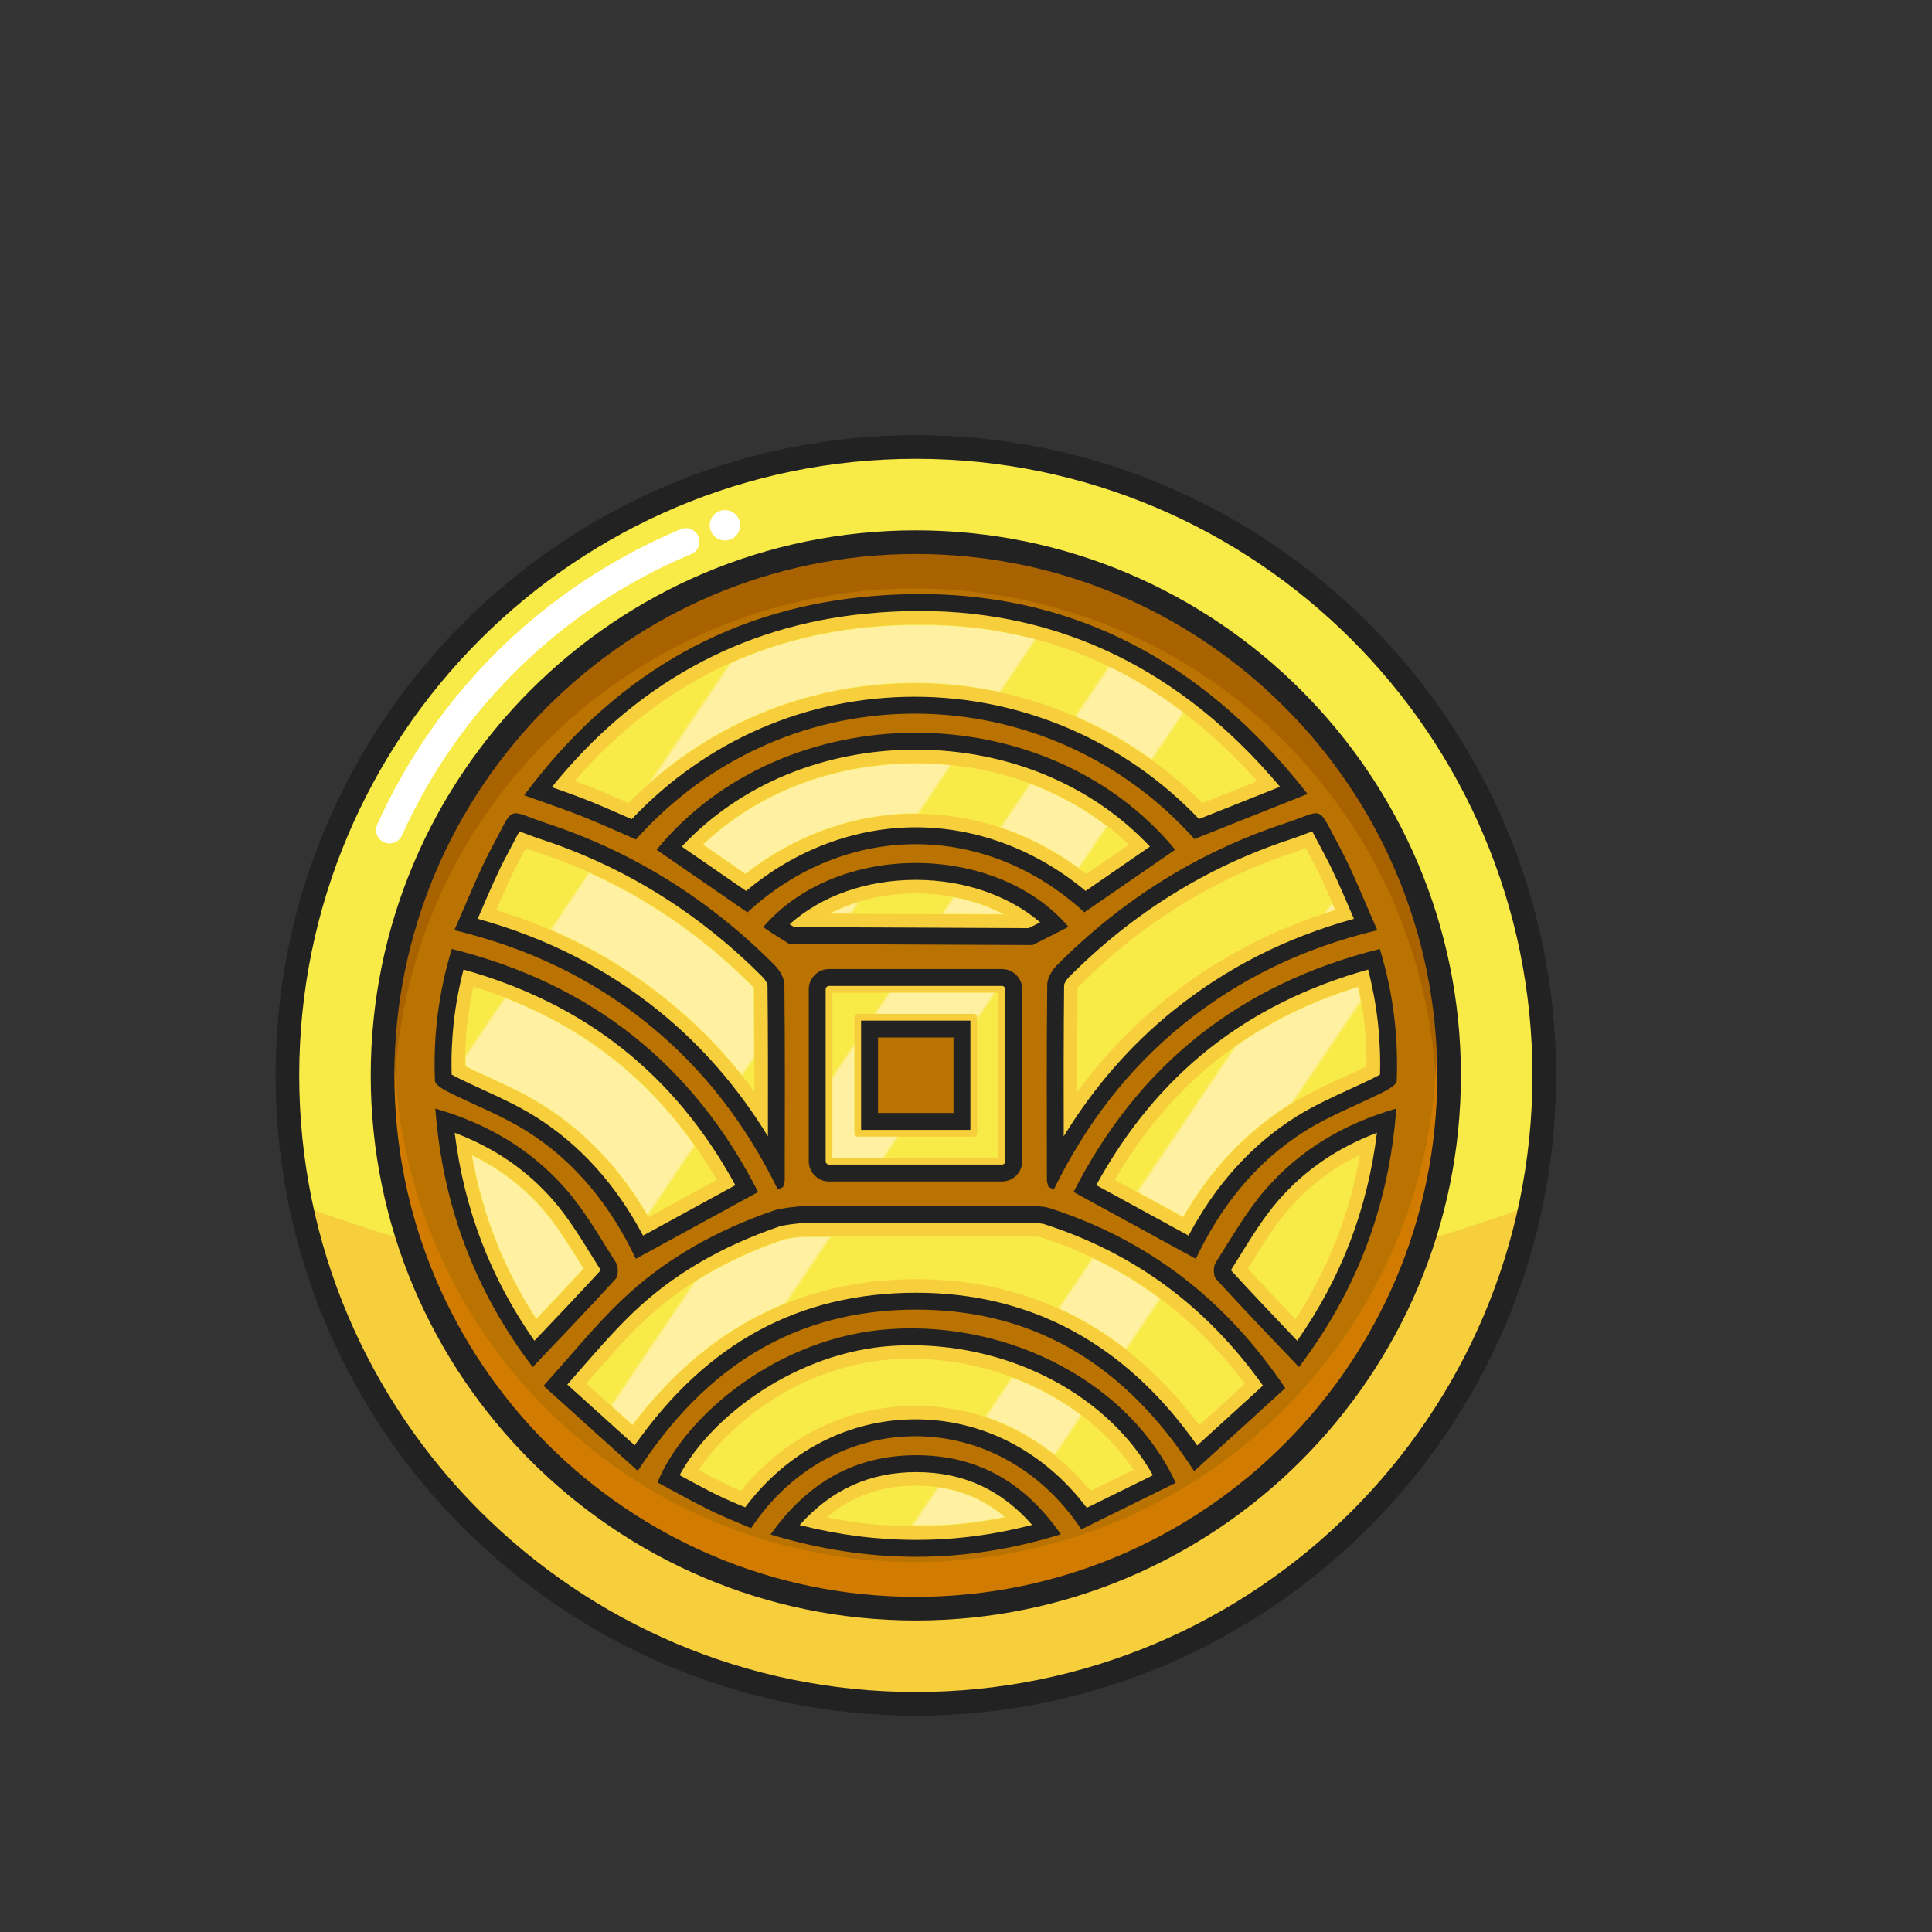 <?xml version="1.0" encoding="utf-8"?>
<!-- Generator: Adobe Illustrator 16.0.0, SVG Export Plug-In . SVG Version: 6.00 Build 0)  -->
<!DOCTYPE svg PUBLIC "-//W3C//DTD SVG 1.1//EN" "http://www.w3.org/Graphics/SVG/1.1/DTD/svg11.dtd">
<svg version="1.1" id="design" xmlns="http://www.w3.org/2000/svg" xmlns:xlink="http://www.w3.org/1999/xlink" x="0px" y="0px"
	 width="1000px" height="1000px" viewBox="0 0 1000 1000" enable-background="new 0 0 1000 1000" xml:space="preserve">
<rect x="0" y="0" width="1000" height="1000" fill="#333333" stroke="none"/>
<g>
	<g>
		<path fill-rule="evenodd" clip-rule="evenodd" fill="#BA7300" d="M427.694,828.734C277.42,803.146,176.341,660.581,201.93,510.305
			c25.589-150.275,168.154-251.353,318.428-225.764c150.277,25.586,251.357,168.154,225.768,318.426
			C720.536,753.244,577.971,854.322,427.694,828.734z"/>
		<path fill-rule="evenodd" clip-rule="evenodd" fill="#A86300" d="M207.798,529.146
			c25.016-146.893,164.374-245.697,311.266-220.685c146.896,25.012,245.701,164.371,220.689,311.264
			c-2.647,15.547-6.589,30.547-11.671,44.926c8.221-19.387,14.355-40.018,18.044-61.684
			c25.589-150.271-75.49-292.84-225.768-318.426C370.084,258.952,227.52,360.029,201.93,510.305
			c-8.724,51.222-2.715,101.543,14.926,146.646C203.983,616.979,200.26,573.409,207.798,529.146z"/>
		<path fill-rule="evenodd" clip-rule="evenodd" fill="#D17C00" d="M207.798,583.965
			c25.016,146.895,164.374,245.697,311.266,220.684c146.896-25.012,245.701-164.369,220.689-311.262
			c-2.647-15.548-6.589-30.547-11.671-44.927c8.221,19.387,14.355,40.019,18.044,61.683
			c25.589,150.274-75.49,292.84-225.768,318.428C370.084,854.158,227.52,753.08,201.93,602.807
			c-8.724-51.223-2.715-101.544,14.926-146.646C203.983,496.133,200.26,539.701,207.798,583.965z"/>
		<path fill-rule="evenodd" clip-rule="evenodd" fill="#F8EA47" d="M474.026,231.366c-179.641,0-325.269,145.63-325.269,325.27
			c0,179.644,145.628,325.269,325.269,325.269c179.645,0,325.273-145.625,325.273-325.269
			C799.299,376.996,653.67,231.366,474.026,231.366z M474.026,832.649c-152.439,0-276.014-123.575-276.014-276.014
			c0-152.438,123.575-276.013,276.014-276.013c152.439,0,276.014,123.575,276.014,276.013
			C750.04,709.074,626.465,832.649,474.026,832.649z"/>
		<path fill-rule="evenodd" clip-rule="evenodd" fill="#F7CE3C" d="M736.47,642.297c-36.044,110.5-139.911,190.353-262.444,190.353
			c-122.532,0-226.396-79.853-262.44-190.353c-19.356-5.566-38.005-11.727-55.858-18.438
			C186.7,771.242,317.434,881.904,474.026,881.904c156.596,0,287.33-110.662,318.302-258.046
			C774.475,630.57,755.826,636.732,736.47,642.297z"/>
		<g>
			<g>
				<path fill="#FFFFFF" d="M201.642,436.582c-0.961,0-1.939-0.199-2.873-0.621c-3.521-1.588-5.087-5.731-3.499-9.253
					c31.244-69.229,87.016-123.494,157.041-152.796c3.563-1.496,7.661,0.189,9.153,3.752c1.492,3.564-0.189,7.661-3.753,9.154
					c-66.747,27.93-119.907,79.654-149.689,145.645C206.854,435.051,204.308,436.582,201.642,436.582z"/>
			</g>
			<path fill-rule="evenodd" clip-rule="evenodd" fill="#FFFFFF" d="M383.091,271.88c0,4.347-3.521,7.869-7.866,7.869
				c-4.348,0-7.87-3.522-7.87-7.869s3.521-7.87,7.87-7.87C379.569,264.01,383.091,267.533,383.091,271.88z"/>
		</g>
		<g>
			<path fill="#232222" d="M474.026,888.025c-182.729,0-331.39-148.662-331.39-331.39c0-182.729,148.661-331.39,331.39-331.39
				c182.731,0,331.394,148.661,331.394,331.39C805.419,739.363,656.757,888.025,474.026,888.025z M474.026,237.486
				c-175.979,0-319.148,143.17-319.148,319.149s143.169,319.148,319.148,319.148c175.981,0,319.152-143.169,319.152-319.148
				S650.007,237.486,474.026,237.486z M474.026,838.77c-155.569,0-282.134-126.564-282.134-282.134
				c0-155.567,126.565-282.133,282.134-282.133c155.57,0,282.135,126.565,282.135,282.133
				C756.161,712.205,629.596,838.77,474.026,838.77z M474.026,286.744c-148.819,0-269.893,121.072-269.893,269.892
				c0,148.818,121.073,269.893,269.893,269.893c148.82,0,269.893-121.074,269.893-269.893
				C743.919,407.816,622.846,286.744,474.026,286.744z"/>
		</g>
		<g>
			<g>
				<g>
					<g>
						<path fill-rule="evenodd" clip-rule="evenodd" fill="#232222" d="M618.23,434.273c-76.153-85.1-210.152-88.025-289.064,0.239
							c-9.348-4.04-18.635-8.32-28.124-12.086c-9.185-3.645-18.581-6.761-29.763-10.79c44.508-59.66,102.63-95.481,175.921-102.705
							c94.75-9.345,170.668,26.846,229.617,102.016C656.611,418.992,637.75,426.504,618.23,434.273z"/>
						<path fill-rule="evenodd" clip-rule="evenodd" fill="#232222" d="M665.263,718.505c-15.94,14.515-31.191,28.4-47.186,42.964
							c-34.63-53.697-81.215-83.643-144.03-83.607c-62.47,0.043-108.945,29.559-143.941,83.467
							c-15.77-14.227-31.222-28.167-48.794-44.029c14.195-15.703,26.344-30.824,40.238-44.132
							c22.501-21.559,49.399-36.434,78.838-46.55c4.577-1.572,14.529-2.287,14.529-2.287l117.167-0.062
							c0,0,7.432-0.148,10.783,0.922C593.823,641.553,634.062,672.122,665.263,718.505z"/>
						<path fill-rule="evenodd" clip-rule="evenodd" fill="#232222" d="M608.558,767.517c-16.675,8.214-32.851,16.185-48.856,24.067
							c-42.793-64.27-128.746-64.036-170.941-0.589c-7.08-3.065-14.444-5.905-21.49-9.384c-9.144-4.521-18.038-9.549-26.945-14.309
							c13.789-34.016,62.002-75.604,120.811-79.395C523.821,683.866,585.083,716.609,608.558,767.517z"/>
						<path fill-rule="evenodd" clip-rule="evenodd" fill="#232222" d="M561.263,472.215
							c-51.947-47.578-123.998-46.451-174.418,0.041c-15.646-10.797-31.334-21.623-46.998-32.43
							c65.944-80.43,201.518-81.029,268.428-0.018C592.826,450.461,577.343,461.132,561.263,472.215z"/>
						<path fill-rule="evenodd" clip-rule="evenodd" fill="#232222" d="M398.826,794.279c19.4-27.239,44.023-41.162,75.791-41.059
							c31.409,0.105,55.697,13.959,74.472,40.927C498.669,809.771,449.581,809.52,398.826,794.279z"/>
						<path fill-rule="evenodd" clip-rule="evenodd" fill="#232222" d="M394.977,479.922
							c38.538-44.892,120.948-43.676,158.082-0.192c-8.495,4.384-18.533,9.427-18.533,9.427l-125.969-0.561
							C408.557,488.596,399.393,482.916,394.977,479.922z"/>
						<path fill-rule="evenodd" clip-rule="evenodd" fill="#232222" d="M402.6,615.68c-16.347-33.407-38.25-62.31-67.095-85.615
							c-28.971-23.417-61.685-39.262-100.362-48.604c6.814-15.158,12.429-29.852,19.824-43.586
							c11.845-21.996,6.882-18.703,28.615-11.5c44.976,14.904,84.084,39.682,117.474,73.303c2.521,2.536,4.922,6.596,4.956,9.972
							c0.359,33.735,0.215,67.476,0.164,101.213c0,1.184-0.553,2.365-0.847,3.554C404.421,614.84,403.509,615.258,402.6,615.68z"/>
						<path fill-rule="evenodd" clip-rule="evenodd" fill="#232222" d="M329.098,651.57c-12.58-26.586-30.771-49.99-56.637-66.203
							c-12.774-8.006-27.14-13.451-40.672-20.287c-2.599-1.311-6.585-3.634-6.667-5.617c-0.919-22.879,1.752-45.366,8.72-68.275
							c72.769,18.138,125.108,60.182,158.553,125.792C370.979,628.684,350.26,640.008,329.098,651.57z"/>
						<path fill-rule="evenodd" clip-rule="evenodd" fill="#232222" d="M275.72,707.6c-29.667-39.045-46.592-83.176-50.403-133.808
							c27.239,7.866,49.741,21.319,67.426,41.529c10.103,11.548,17.812,25.241,26.119,38.272c1.294,2.031,1.226,6.811-0.27,8.455
							C304.871,677.137,290.697,691.818,275.72,707.6z"/>
						<path fill-rule="evenodd" clip-rule="evenodd" fill="#232222" d="M545.459,615.68c16.343-33.407,38.247-62.31,67.091-85.615
							c28.971-23.417,61.682-39.262,100.366-48.604c-6.818-15.158-12.43-29.852-19.824-43.586
							c-11.849-21.996-6.882-18.703-28.615-11.5c-44.979,14.904-84.084,39.682-117.478,73.303c-2.518,2.536-4.918,6.596-4.956,9.972
							c-0.359,33.735-0.215,67.476-0.164,101.213c0,1.184,0.55,2.365,0.847,3.554C543.635,614.84,544.547,615.258,545.459,615.68z"
							/>
						<path fill-rule="evenodd" clip-rule="evenodd" fill="#232222" d="M618.961,651.57c12.576-26.586,30.774-49.99,56.633-66.203
							c12.774-8.006,27.143-13.451,40.675-20.287c2.596-1.311,6.585-3.634,6.664-5.617c0.919-22.879-1.752-45.366-8.72-68.275
							c-72.769,18.138-125.108,60.182-158.55,125.792C577.077,628.684,597.799,640.008,618.961,651.57z"/>
						<path fill-rule="evenodd" clip-rule="evenodd" fill="#232222" d="M672.336,707.6c29.667-39.045,46.599-83.176,50.403-133.808
							c-27.239,7.866-49.741,21.319-67.423,41.529c-10.106,11.548-17.815,25.241-26.122,38.272c-1.294,2.031-1.226,6.811,0.27,8.455
							C643.188,677.137,657.355,691.818,672.336,707.6z"/>
					</g>
				</g>
				<g>
					<g>
						<path fill-rule="evenodd" clip-rule="evenodd" fill="#F7CE3C" d="M324.138,422.766c-6.452-2.846-13.129-5.79-19.872-8.467
							c-6.039-2.396-12.187-4.576-18.663-6.857c43.019-53.221,97.616-83.416,162.454-89.807c9.444-0.933,18.837-1.404,27.926-1.404
							c73.018,0,135.72,30.598,186.546,90.994l-41.949,16.701c-38.313-40.3-91.564-63.291-147.077-63.291
							c-55.95,0-107.743,22.451-146.547,63.37C326.017,423.592,325.078,423.178,324.138,422.766z"/>
					</g>
					<g>
						<path fill-rule="evenodd" clip-rule="evenodd" fill="#F7CE3C" d="M619.675,748.189
							c-36.885-52.479-85.795-79.071-145.516-79.071c-60.599,0.041-108.307,25.899-145.666,78.979l-34.866-31.465
							c2.459-2.787,4.867-5.543,7.227-8.248c9.01-10.322,17.519-20.07,26.744-28.902c20.374-19.521,45.113-34.107,75.63-44.597
							c2.319-0.796,8.409-1.537,12.016-1.812l116.842-0.063l0.929-0.006c3.976,0,6.527,0.317,7.2,0.518
							c46.896,15.059,84.101,42.469,113.499,83.67L619.675,748.189z"/>
					</g>
					<g>
						<path fill-rule="evenodd" clip-rule="evenodd" fill="#F7CE3C" d="M562.52,780.447c-22.017-29.204-53.935-45.797-88.647-45.797
							c-34.647,0-66.416,16.508-88.186,45.55c-0.055-0.024-0.109-0.046-0.164-0.068c-4.795-2.005-9.751-4.077-14.379-6.361
							c-6.254-3.091-12.556-6.515-18.649-9.829c-0.243-0.133-0.488-0.266-0.734-0.398c16.709-31.025,60.852-63.744,109.936-66.908
							c3.276-0.211,6.606-0.318,9.898-0.318c53.266,0,102.384,26.719,125.149,67.273L562.52,780.447z"/>
					</g>
					<g>
						<path fill-rule="evenodd" clip-rule="evenodd" fill="#F7CE3C" d="M352.887,438.199
							c29.896-32.003,73.482-50.179,121.102-50.179c47.503,0,91.13,18.176,121.217,50.178l-33.308,22.958
							c-25.497-21.293-56.435-32.943-87.845-32.943c-31.536,0-62.477,11.66-87.858,32.971L352.887,438.199z"/>
					</g>
					<g>
						<path fill-rule="evenodd" clip-rule="evenodd" fill="#F7CE3C" d="M474.231,797.044c-20.022,0-39.873-2.518-60.339-7.673
							c16.466-18.418,36.321-27.406,60.373-27.406h0.325c23.977,0.082,43.592,9.044,59.639,27.324
							C514.104,794.498,494.362,797.044,474.231,797.044z"/>
					</g>
					<g>
						<path fill-rule="evenodd" clip-rule="evenodd" fill="#F7CE3C" d="M411.078,479.864c-0.68-0.425-1.486-0.931-2.36-1.48
							c16.463-14.69,39.699-22.956,65.306-22.956c24.854,0,48.101,8.067,64.369,21.979c-2.425,1.23-4.522,2.289-5.926,2.996
							L411.078,479.864z"/>
					</g>
					<g>
						<path fill-rule="evenodd" clip-rule="evenodd" fill="#F7CE3C" d="M397.477,588.162c-15.493-25.315-34.418-47.076-56.476-64.9
							c-27.399-22.147-58.146-37.803-93.726-47.686c0.697-1.612,1.38-3.209,2.06-4.789c4.341-10.123,8.44-19.686,13.331-28.768
							c1.363-2.532,2.507-4.735,3.497-6.639c0.95-1.824,1.917-3.688,2.685-5.043c0.905,0.324,1.954,0.721,2.94,1.092
							c2.371,0.896,5.322,2.012,9.044,3.245c42.869,14.206,81.232,38.148,114.021,71.165c1.451,1.46,2.346,3.373,2.421,3.987
							C397.545,535.84,397.521,562.345,397.477,588.162z"/>
					</g>
					<g>
						<path fill-rule="evenodd" clip-rule="evenodd" fill="#F7CE3C" d="M332.855,639.555
							c-14.052-26.498-32.772-47.194-55.749-61.596c-8.782-5.502-18.167-9.814-27.243-13.982c-4.689-2.152-9.536-4.378-14.13-6.701
							c-0.837-0.422-1.482-0.785-1.971-1.082c-0.492-18.646,1.53-36.529,6.158-54.354c63.184,17.725,109.345,54.333,140.713,111.602
							L332.855,639.555z"/>
					</g>
					<g>
						<path fill-rule="evenodd" clip-rule="evenodd" fill="#F7CE3C" d="M276.607,693.98c-22.737-32.498-36.314-67.91-41.26-107.648
							c20.514,7.775,37.223,19.218,50.817,34.748c7.477,8.547,13.566,18.352,20.008,28.731c1.588,2.555,3.173,5.11,4.778,7.641
							c-10.175,11.153-20.562,22.058-31.536,33.577C278.483,692.009,277.547,692.992,276.607,693.98z"/>
					</g>
					<g>
						<path fill-rule="evenodd" clip-rule="evenodd" fill="#F7CE3C" d="M550.582,588.162c-0.048-25.819-0.072-52.332,0.202-78.42
							c0.072-0.526,0.97-2.442,2.422-3.904c32.792-33.015,71.152-56.959,114.021-71.163c3.723-1.233,6.674-2.35,9.044-3.245
							c0.983-0.371,2.036-0.768,2.94-1.092c0.765,1.355,1.732,3.217,2.682,5.041c0.99,1.905,2.135,4.108,3.501,6.643
							c4.884,9.072,8.982,18.625,13.32,28.742c0.68,1.586,1.37,3.193,2.066,4.813c-35.573,9.881-66.323,25.538-93.729,47.688
							C584.994,541.086,566.072,562.847,550.582,588.162z"/>
					</g>
					<g>
						<path fill-rule="evenodd" clip-rule="evenodd" fill="#F7CE3C" d="M567.421,613.441
							c31.368-57.269,77.526-93.877,140.713-111.602c4.628,17.824,6.65,35.708,6.158,54.355c-0.485,0.295-1.13,0.658-1.964,1.08
							c-4.597,2.323-9.444,4.549-14.133,6.701c-9.079,4.168-18.464,8.479-27.246,13.98c-22.98,14.41-41.701,35.104-55.746,61.596
							L567.421,613.441z"/>
					</g>
					<g>
						<path fill-rule="evenodd" clip-rule="evenodd" fill="#F7CE3C" d="M668.87,691.271c-11.053-11.602-21.511-22.584-31.765-33.819
							c1.602-2.53,3.187-5.079,4.771-7.63c6.445-10.384,12.535-20.191,20.019-28.742c13.59-15.532,30.296-26.973,50.813-34.748
							c-4.942,39.732-18.519,75.146-41.26,107.649C670.587,693.074,669.727,692.172,668.87,691.271z"/>
					</g>
				</g>
				<g>
					<g>
						<path fill-rule="evenodd" clip-rule="evenodd" fill="#F8EA47" d="M622.336,415.698
							c-39.354-39.569-92.988-62.059-148.833-62.059c-56.261,0-108.45,21.928-148.18,62.002c-6.005-2.646-12.187-5.347-18.475-7.844
							c-3.118-1.236-6.247-2.411-9.427-3.569c40.771-46.98,91.588-73.746,151.322-79.633c9.215-0.908,18.379-1.37,27.239-1.37
							c37.561,0,72.508,8.3,103.87,24.667c25.459,13.287,49.252,32.238,70.941,56.477L622.336,415.698z"/>
					</g>
					<g>
						<path fill-rule="evenodd" clip-rule="evenodd" fill="#F8EA47" d="M620.744,737.755
							c-37.687-50.208-86.918-75.632-146.585-75.632c-59.673,0.041-108.928,25.454-146.735,75.588l-23.988-21.648
							c0.902-1.033,1.797-2.059,2.688-3.078c8.904-10.199,17.313-19.833,26.31-28.45c19.629-18.806,43.528-32.882,73.069-43.032
							c1.513-0.49,6.469-1.151,10.015-1.434L533.016,640c2.708,0,4.648,0.166,5.39,0.289c43.326,13.98,78.113,38.896,105.954,75.963
							L620.744,737.755z"/>
					</g>
					<g>
						<path fill-rule="evenodd" clip-rule="evenodd" fill="#F8EA47" d="M383.47,771.68c-3.183-1.354-6.254-2.713-9.232-4.182
							c-4.205-2.078-8.46-4.328-12.668-6.594c16.436-24.727,53.429-54.251,100.578-57.289c3.125-0.201,6.305-0.305,9.447-0.305
							c47.121,0,92.216,23.012,115.155,57.404l-22.239,10.957c-23.167-28.141-55.54-44.017-90.638-44.017
							C438.737,727.655,406.422,743.545,383.47,771.68z"/>
					</g>
					<g>
						<path fill-rule="evenodd" clip-rule="evenodd" fill="#F8EA47" d="M363.731,437.184
							c28.281-26.978,67.553-42.168,110.257-42.168c42.599,0,81.908,15.191,110.349,42.177l-22.112,15.241
							c-25.931-20.211-56.811-31.216-88.172-31.216c-31.478,0-62.364,11.012-88.196,31.235L363.731,437.184z"/>
					</g>
					<g>
						<path fill-rule="evenodd" clip-rule="evenodd" fill="#F8EA47" d="M474.231,790.049c-15.404,0-30.719-1.539-46.321-4.672
							c13.167-11.127,28.291-16.418,46.355-16.418h0.301c17.99,0.063,32.939,5.338,45.816,16.366
							C504.981,788.493,489.721,790.049,474.231,790.049z"/>
					</g>
					<g>
						<path fill-rule="evenodd" clip-rule="evenodd" fill="#F8EA47" d="M429.081,472.949c13.068-6.772,28.639-10.526,44.942-10.526
							c16.797,0,32.762,3.903,45.983,10.93L429.081,472.949z"/>
					</g>
					<g>
						<path fill-rule="evenodd" clip-rule="evenodd" fill="#F8EA47" d="M390.509,565.232
							c-13.164-17.923-28.243-33.781-45.113-47.411c-26.17-21.154-55.284-36.536-88.575-46.743
							c3.894-9.066,7.654-17.662,12.002-25.742c1.281-2.379,2.37-4.469,3.323-6.299c1.858,0.686,4,1.455,6.486,2.277
							c41.817,13.857,79.248,37.227,111.258,69.455c0.126,0.127,0.273,0.314,0.399,0.499
							C390.472,529.184,390.516,547.293,390.509,565.232z"/>
					</g>
					<g>
						<path fill-rule="evenodd" clip-rule="evenodd" fill="#F8EA47" d="M335.608,630.076
							c-14.206-24.643-32.584-44.127-54.789-58.045c-9.164-5.742-18.758-10.149-28.038-14.41c-4.194-1.928-8.187-3.761-12.091-5.689
							c-0.085-14.08,1.342-27.735,4.317-41.297c55.482,17.201,96.93,50.109,126.047,100.072L335.608,630.076z"/>
					</g>
					<g>
						<path fill-rule="evenodd" clip-rule="evenodd" fill="#F8EA47" d="M277.543,682.854c-16.968-26.16-28.014-54.285-33.418-85.127
							c14.387,7.005,26.532,16.256,36.775,27.961c7.101,8.115,13.041,17.683,19.329,27.813c0.656,1.053,1.308,2.104,1.964,3.156
							C294.201,665.328,286.042,673.929,277.543,682.854z"/>
					</g>
					<g>
						<path fill-rule="evenodd" clip-rule="evenodd" fill="#F8EA47" d="M557.546,565.232c-0.007-17.939,0.038-36.051,0.219-53.961
							c0.13-0.188,0.276-0.379,0.403-0.505c32.011-32.229,69.445-55.597,111.258-69.452c2.486-0.822,4.625-1.592,6.482-2.277
							c0.953,1.83,2.042,3.922,3.327,6.301c4.348,8.076,8.105,16.674,12.002,25.74c-33.288,10.205-62.409,25.591-88.582,46.744
							C585.79,531.451,570.71,547.31,557.546,565.232z"/>
					</g>
					<g>
						<path fill-rule="evenodd" clip-rule="evenodd" fill="#F8EA47" d="M577.001,610.705
							c29.118-49.961,70.565-82.869,126.047-100.07c2.975,13.562,4.402,27.217,4.317,41.299c-3.904,1.927-7.896,3.761-12.091,5.686
							c-9.28,4.261-18.874,8.669-28.038,14.412c-22.208,13.924-40.587,33.407-54.786,58.045L577.001,610.705z"/>
					</g>
					<g>
						<path fill-rule="evenodd" clip-rule="evenodd" fill="#F8EA47" d="M670.512,682.854c-8.495-8.922-16.654-17.521-24.65-26.197
							c0.652-1.049,1.305-2.096,1.957-3.145c6.292-10.133,12.234-19.705,19.339-27.826c10.24-11.703,22.385-20.954,36.775-27.959
							C698.53,628.566,687.484,656.69,670.512,682.854z"/>
					</g>
				</g>
			</g>
			<g>
				<path fill-rule="evenodd" clip-rule="evenodd" fill="#232222" d="M429.105,611.521c-5.794,0-10.493-4.697-10.493-10.492v-88.957
					c0-5.794,4.698-10.492,10.493-10.492h89.504c5.794,0,10.493,4.698,10.493,10.492v88.957c0,5.795-4.698,10.492-10.493,10.492
					H429.105z M493.532,576.09v-39.078h-39.084v39.078H493.532z"/>
				<path fill-rule="evenodd" clip-rule="evenodd" fill="#F7CE3C" d="M429.105,602.777c-0.966,0-1.749-0.781-1.749-1.748v-88.957
					c0-0.966,0.783-1.748,1.749-1.748h89.504c0.966,0,1.749,0.782,1.749,1.748v88.957c0,0.967-0.783,1.748-1.749,1.748H429.105z
					 M502.276,584.834v-56.566h-56.571v56.566H502.276z"/>
				<path fill-rule="evenodd" clip-rule="evenodd" fill="#F8EA47" d="M430.854,599.28v-85.458h86.007v85.458H430.854z
					 M443.956,524.77c-0.966,0-1.749,0.783-1.749,1.75v60.063c0,0.967,0.783,1.749,1.749,1.749h60.069
					c0.966,0,1.749-0.782,1.749-1.749V526.52c0-0.967-0.783-1.75-1.749-1.75H443.956z"/>
			</g>
			<defs>
				<filter id="Adobe_OpacityMaskFilter" filterUnits="userSpaceOnUse" x="240.909" y="323.449" width="466.237" height="466.376">
					<feColorMatrix  type="matrix" values="1 0 0 0 0  0 1 0 0 0  0 0 1 0 0  0 0 0 1 0"/>
				</filter>
			</defs>
			<mask maskUnits="userSpaceOnUse" x="240.909" y="323.449" width="466.237" height="466.376" id="SVGID_1_">
				<g filter="url(#Adobe_OpacityMaskFilter)">
					<g>
						
							<rect x="307.252" y="161.882" transform="matrix(0.83 0.559 -0.559 0.83 323.797 -126.607)" fill-rule="evenodd" clip-rule="evenodd" fill="#FFFFFF" width="123.966" height="610.161"/>
						<polygon fill-rule="evenodd" clip-rule="evenodd" fill="#FFFFFF" points="322.926,798.803 285.464,773.572 626.277,267.473 
							663.746,292.703 						"/>
						
							<rect x="602.103" y="298.868" transform="matrix(0.829 0.559 -0.559 0.829 443.564 -244.688)" fill-rule="evenodd" clip-rule="evenodd" fill="#FFFFFF" width="40.661" height="610.156"/>
					</g>
				</g>
			</mask>
			<g mask="url(#SVGID_1_)">
				<path fill-rule="evenodd" clip-rule="evenodd" fill="#FFF1A1" d="M622.391,415.436c-39.388-39.545-93.033-62.02-148.887-62.02
					c-56.268,0-108.471,21.91-148.231,61.957c-5.96-2.626-12.098-5.305-18.342-7.783c-3.019-1.199-6.052-2.34-9.126-3.462
					c40.696-46.782,91.39-73.439,150.964-79.311c9.208-0.907,18.365-1.368,27.215-1.368c68.687,0,125.945,26.476,174.452,80.818
					L622.391,415.436z"/>
				<path fill-rule="evenodd" clip-rule="evenodd" fill="#FFF1A1" d="M620.775,737.422c-37.711-50.133-86.953-75.524-146.616-75.524
					c-59.673,0.043-108.935,25.417-146.766,75.483l-23.646-21.337c0.857-0.977,1.704-1.946,2.544-2.911
					c8.901-10.197,17.307-19.826,26.296-28.437c19.605-18.784,43.48-32.843,72.987-42.983c1.387-0.447,6.028-1.105,9.957-1.42
					l117.491-0.066c2.667,0,4.59,0.162,5.332,0.281c43.21,13.945,77.919,38.779,105.705,75.717L620.775,737.422z"/>
				<path fill-rule="evenodd" clip-rule="evenodd" fill="#FFF1A1" d="M383.401,771.406c-3.125-1.33-6.141-2.667-9.065-4.109
					c-4.129-2.04-8.31-4.25-12.446-6.475c16.47-24.639,53.327-53.957,100.271-56.983c3.122-0.202,6.295-0.304,9.434-0.304
					c46.95,0,91.889,22.875,114.827,57.09l-21.853,10.767c-23.202-28.104-55.588-43.96-90.696-43.96
					C438.72,727.432,406.388,743.299,383.401,771.406z"/>
				<path fill-rule="evenodd" clip-rule="evenodd" fill="#FFF1A1" d="M364.083,437.154c28.226-26.822,67.358-41.915,109.906-41.915
					c42.441,0,81.607,15.099,109.994,41.926l-21.747,14.991c-25.948-20.18-56.821-31.162-88.183-31.162
					c-31.478,0-62.361,10.989-88.203,31.179L364.083,437.154z"/>
				<path fill-rule="evenodd" clip-rule="evenodd" fill="#FFF1A1" d="M474.231,789.825c-15.237,0-30.388-1.507-45.816-4.577
					c13.041-10.883,28.004-16.063,45.843-16.063h0.308c17.768,0.058,32.56,5.224,45.321,16.014
					C504.65,788.302,489.553,789.825,474.231,789.825z"/>
				<path fill-rule="evenodd" clip-rule="evenodd" fill="#FFF1A1" d="M430.006,472.729c12.863-6.492,28.09-10.08,44.017-10.08
					c16.418,0,32.038,3.736,45.064,10.475L430.006,472.729z"/>
				<path fill-rule="evenodd" clip-rule="evenodd" fill="#FFF1A1" d="M390.284,564.549c-13.078-17.715-28.035-33.402-44.744-46.902
					c-26.132-21.119-55.199-36.494-88.415-46.711c3.856-8.976,7.586-17.488,11.896-25.491c1.24-2.306,2.302-4.341,3.231-6.13
					c1.817,0.672,3.9,1.416,6.308,2.212c41.783,13.849,79.187,37.197,111.169,69.4c0.106,0.106,0.226,0.259,0.334,0.413
					C390.246,529.004,390.291,546.855,390.284,564.549z"/>
				<path fill-rule="evenodd" clip-rule="evenodd" fill="#FFF1A1" d="M335.693,629.775c-14.208-24.586-32.574-44.031-54.754-57.936
					c-9.174-5.748-18.775-10.158-28.062-14.424c-4.146-1.904-8.102-3.721-11.965-5.625c-0.072-13.933,1.335-27.447,4.263-40.869
					c55.233,17.182,96.53,49.966,125.569,99.698L335.693,629.775z"/>
				<path fill-rule="evenodd" clip-rule="evenodd" fill="#FFF1A1" d="M277.578,682.492c-16.784-25.941-27.745-53.819-33.155-84.369
					c14.185,6.969,26.18,16.14,36.307,27.711c7.091,8.104,13.027,17.666,19.312,27.789c0.622,1.003,1.247,2.006,1.869,3.006
					C294.02,665.189,285.963,673.684,277.578,682.492z"/>
				<path fill-rule="evenodd" clip-rule="evenodd" fill="#FFF1A1" d="M557.772,564.549c-0.003-17.693,0.038-35.547,0.219-53.209
					c0.109-0.154,0.232-0.307,0.334-0.413c31.987-32.205,69.39-55.554,111.172-69.4c2.405-0.796,4.488-1.54,6.305-2.212
					c0.929,1.79,1.992,3.826,3.235,6.13c4.307,8.001,8.037,16.515,11.893,25.491c-33.216,10.217-62.282,25.592-88.415,46.713
					C585.807,531.15,570.85,546.836,557.772,564.549z"/>
				<path fill-rule="evenodd" clip-rule="evenodd" fill="#FFF1A1" d="M577.315,610.62c29.039-49.732,70.33-82.517,125.566-99.698
					c2.927,13.42,4.334,26.937,4.263,40.871c-3.866,1.905-7.818,3.719-11.965,5.625c-9.287,4.264-18.888,8.674-28.062,14.422
					c-22.184,13.908-40.546,33.354-54.751,57.936L577.315,610.62z"/>
				<path fill-rule="evenodd" clip-rule="evenodd" fill="#FFF1A1" d="M670.481,682.493c-8.385-8.806-16.442-17.3-24.336-25.864
					c0.619-0.997,1.237-1.992,1.855-2.988c6.292-10.129,12.231-19.697,19.329-27.81c10.124-11.57,22.119-20.741,36.307-27.708
					C698.226,628.666,687.266,656.547,670.481,682.493z"/>
				<path fill-rule="evenodd" clip-rule="evenodd" fill="#FFF1A1" d="M430.877,599.255v-85.407h85.959v85.407H430.877z
					 M443.956,524.744c-0.977,0-1.772,0.795-1.772,1.775v60.063c0,0.98,0.796,1.772,1.772,1.772h60.069
					c0.98,0,1.772-0.792,1.772-1.772V526.52c0-0.98-0.792-1.775-1.772-1.775H443.956z"/>
			</g>
		</g>
	</g>
</g>
</svg>
